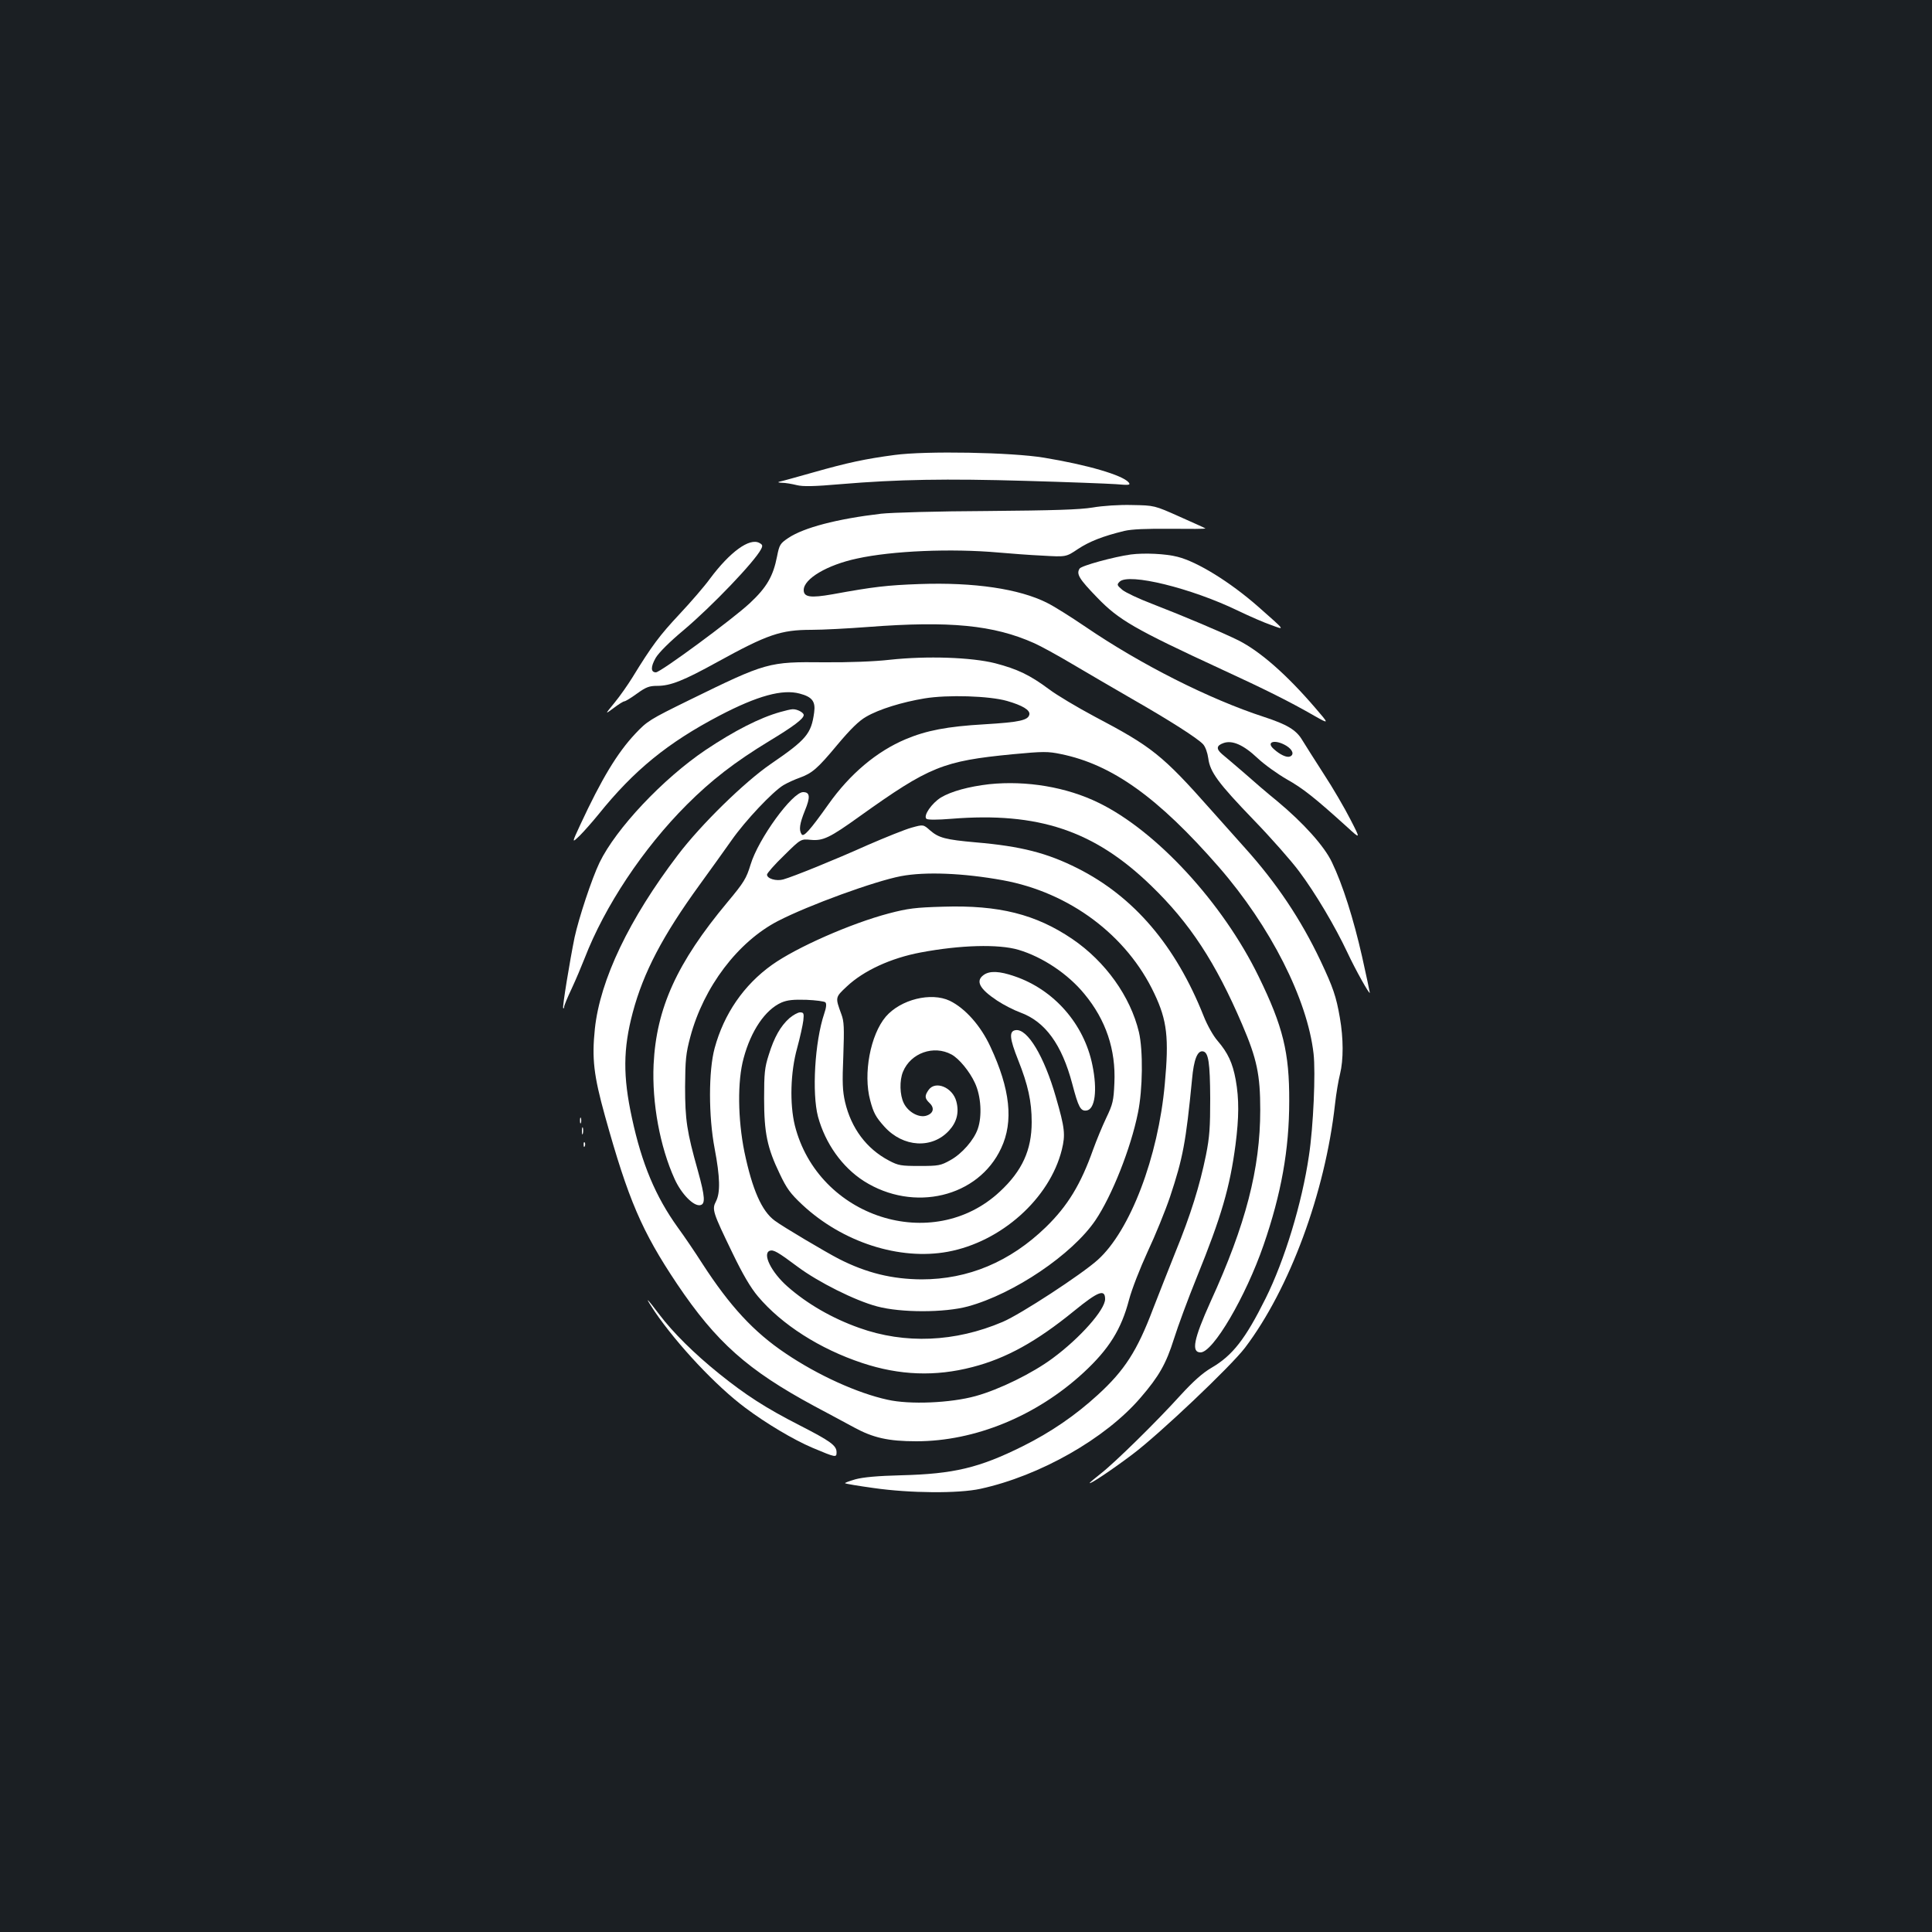 <?xml version="1.0" standalone="no"?>
<!DOCTYPE svg PUBLIC "-//W3C//DTD SVG 20010904//EN"
 "http://www.w3.org/TR/2001/REC-SVG-20010904/DTD/svg10.dtd">
<svg version="1.0" xmlns="http://www.w3.org/2000/svg"
 width="1000pt" height="1000pt" viewBox="0 0 1000 1000"
 preserveAspectRatio="xMidYMid meet">
<rect width="100%" height="100%" fill="#1b1f23"/>
<g transform="translate(0,1000) scale(0.1,-0.1)"
fill="#ffffff" stroke="none">
<path d="M4630 7645 c-151 -20 -244 -40 -420 -90 -85 -24 -164 -46 -175 -48
-12 -3 -7 -5 13 -6 18 0 52 -6 76 -12 32 -8 89 -7 227 5 297 25 548 29 959 17
212 -6 421 -14 465 -17 70 -6 78 -5 67 9 -32 38 -214 91 -438 128 -168 28
-612 36 -774 14z"/>
<path d="M5655 7373 c-69 -11 -199 -15 -545 -18 -255 -1 -497 -8 -550 -14
-229 -27 -399 -72 -479 -125 -43 -29 -47 -35 -59 -96 -20 -102 -53 -160 -141
-242 -89 -83 -462 -358 -486 -358 -27 0 -28 28 -1 75 16 27 72 83 144 143 148
125 367 354 401 419 10 19 8 24 -9 33 -51 27 -152 -47 -255 -185 -28 -39 -100
-122 -159 -185 -101 -108 -142 -162 -243 -327 -23 -37 -64 -96 -92 -130 -51
-62 -51 -62 -5 -28 25 19 50 35 56 35 5 0 35 18 65 40 47 34 64 40 105 40 69
0 136 27 312 124 258 142 327 166 486 166 58 0 191 7 295 15 420 32 648 10
858 -84 34 -15 123 -64 197 -108 74 -44 212 -124 305 -178 201 -115 343 -206
372 -237 12 -13 23 -44 27 -73 9 -71 51 -128 236 -320 89 -92 194 -211 234
-265 84 -112 186 -284 250 -420 41 -88 116 -222 116 -208 0 4 -18 88 -40 187
-44 194 -100 372 -156 488 -39 83 -148 204 -284 317 -47 38 -124 104 -171 146
-48 41 -99 85 -114 97 -31 27 -29 44 8 57 45 16 103 -9 176 -78 36 -34 105
-83 152 -110 82 -46 143 -94 311 -246 71 -65 71 -65 18 38 -29 57 -91 164
-139 237 -47 73 -97 152 -111 175 -31 52 -78 80 -197 119 -285 93 -639 272
-925 467 -75 51 -164 107 -199 124 -143 72 -376 107 -659 97 -168 -6 -238 -14
-451 -53 -114 -20 -149 -15 -149 22 0 58 121 130 276 163 181 40 488 53 734
31 58 -5 160 -13 227 -16 121 -7 121 -7 182 34 59 39 129 67 241 94 38 9 113
12 239 11 101 -1 182 -1 180 2 -2 2 -62 29 -134 61 -130 58 -130 58 -245 60
-66 2 -154 -4 -205 -13z m1003 -1233 c34 -21 42 -47 18 -56 -17 -6 -51 10 -83
39 -43 38 7 52 65 17z"/>
<path d="M5853 7130 c-87 -12 -256 -58 -265 -73 -18 -28 -3 -53 91 -150 112
-116 191 -162 645 -372 224 -103 354 -168 479 -240 78 -44 78 -44 3 43 -147
171 -283 290 -395 347 -83 41 -281 125 -449 190 -68 26 -136 58 -153 72 -28
24 -29 27 -14 42 46 47 372 -33 615 -151 58 -28 134 -61 169 -73 74 -27 78
-33 -69 97 -144 126 -312 230 -415 256 -61 16 -173 21 -242 12z"/>
<path d="M4605 6585 c-79 -9 -212 -14 -340 -13 -287 3 -298 0 -696 -195 -206
-101 -219 -109 -281 -175 -93 -99 -174 -233 -285 -472 -44 -95 -44 -95 -2 -55
22 22 66 72 97 110 184 229 359 371 626 511 197 103 326 138 415 114 65 -17
83 -41 75 -98 -15 -110 -40 -140 -224 -266 -136 -93 -362 -314 -481 -471 -252
-331 -403 -646 -430 -900 -16 -154 -6 -241 52 -450 121 -435 191 -598 373
-870 203 -302 366 -447 711 -633 72 -38 164 -88 205 -110 99 -54 178 -72 323
-72 304 0 622 131 865 355 133 123 196 225 236 378 14 53 56 161 96 248 40 85
92 213 116 284 67 202 82 281 114 609 9 102 28 150 57 144 28 -5 36 -58 37
-243 0 -149 -3 -199 -22 -294 -32 -157 -79 -309 -158 -502 -36 -90 -88 -222
-116 -294 -82 -217 -147 -318 -286 -445 -117 -107 -243 -193 -387 -265 -227
-113 -358 -144 -630 -151 -123 -3 -198 -10 -238 -21 -31 -9 -55 -18 -53 -20 2
-3 69 -14 148 -25 188 -27 439 -29 553 -4 307 67 646 259 828 471 96 111 133
177 173 304 20 64 73 208 119 321 127 313 171 465 200 685 18 141 19 236 1
336 -16 87 -40 139 -94 202 -22 25 -53 80 -72 128 -145 365 -361 618 -653 765
-157 79 -292 114 -527 134 -156 14 -191 23 -236 62 -35 31 -35 31 -96 14 -33
-9 -135 -50 -227 -90 -174 -78 -384 -163 -437 -178 -36 -10 -84 4 -84 25 0 7
39 52 88 99 87 86 87 86 138 81 64 -6 98 10 254 122 361 258 431 286 791 321
159 15 183 15 250 1 265 -54 503 -224 818 -585 267 -307 458 -684 490 -966 11
-97 -1 -378 -24 -528 -36 -246 -126 -541 -224 -738 -105 -211 -171 -296 -281
-360 -46 -27 -93 -69 -160 -142 -123 -136 -339 -348 -412 -405 -32 -25 -58
-47 -58 -49 0 -9 115 68 220 147 140 105 510 456 584 553 231 305 415 802 466
1261 6 55 18 125 26 156 18 73 18 184 -1 292 -19 110 -35 156 -100 294 -102
215 -228 403 -391 584 -38 42 -116 130 -174 195 -254 287 -308 329 -606 486
-88 47 -194 110 -235 141 -98 73 -163 104 -278 134 -123 31 -353 39 -546 18z
m607 -213 c80 -23 120 -47 116 -70 -6 -30 -50 -40 -233 -51 -192 -11 -300 -32
-407 -77 -150 -63 -289 -180 -400 -337 -96 -135 -129 -172 -139 -155 -15 22
-10 55 17 122 29 70 27 96 -9 96 -56 0 -232 -242 -272 -375 -22 -72 -34 -92
-120 -195 -262 -314 -368 -549 -382 -840 -9 -199 33 -426 109 -593 35 -77 97
-140 131 -135 29 4 27 42 -11 179 -57 202 -66 263 -66 434 1 140 4 172 27 258
69 259 247 493 454 600 159 82 500 206 636 232 126 24 323 16 527 -21 346 -63
643 -285 785 -587 66 -139 76 -229 54 -467 -34 -380 -180 -761 -347 -911 -83
-75 -400 -282 -492 -321 -246 -105 -506 -116 -743 -31 -141 50 -270 125 -371
214 -84 74 -131 170 -92 185 19 7 42 -6 145 -83 106 -79 297 -175 411 -205
123 -33 348 -33 470 0 238 65 540 269 660 446 85 126 183 372 220 556 25 121
27 324 5 418 -44 184 -173 365 -345 482 -189 128 -380 176 -668 167 -144 -4
-183 -9 -282 -35 -197 -52 -478 -176 -604 -266 -146 -104 -249 -254 -297 -431
-32 -117 -32 -353 0 -520 28 -148 30 -228 7 -273 -22 -42 -17 -56 85 -267 53
-110 94 -180 132 -225 123 -146 320 -272 540 -345 193 -64 378 -71 570 -21
175 45 332 132 527 291 124 101 160 115 160 61 0 -55 -129 -201 -271 -306
-105 -78 -276 -162 -399 -196 -130 -36 -341 -45 -456 -19 -156 34 -361 127
-528 240 -164 110 -288 244 -431 465 -37 58 -94 142 -127 187 -115 160 -186
329 -237 566 -47 216 -46 358 4 546 55 207 155 398 346 661 58 80 132 183 165
230 71 102 214 253 269 286 22 13 60 30 83 38 66 24 93 47 197 172 67 80 112
124 148 144 66 39 187 76 302 95 121 20 336 13 427 -13z m59 -1288 c125 -37
257 -125 342 -229 111 -134 163 -288 155 -461 -4 -92 -8 -109 -42 -180 -21
-44 -51 -117 -68 -164 -64 -180 -131 -291 -245 -402 -185 -179 -401 -270 -643
-270 -152 1 -285 33 -428 106 -66 34 -291 167 -332 198 -67 49 -116 160 -157
356 -34 168 -37 366 -4 485 38 142 112 251 196 288 31 13 61 16 129 14 49 -2
93 -8 98 -13 7 -7 5 -27 -6 -59 -49 -146 -64 -412 -32 -533 38 -139 125 -261
237 -333 258 -164 593 -84 711 170 65 138 47 306 -56 526 -50 108 -130 198
-210 237 -97 46 -254 7 -331 -82 -80 -94 -118 -296 -81 -433 17 -65 29 -87 74
-137 97 -107 247 -116 335 -19 40 44 52 94 37 150 -19 73 -109 110 -144 59
-21 -30 -20 -43 5 -67 27 -25 21 -53 -14 -65 -39 -14 -96 17 -119 64 -21 42
-23 118 -4 163 40 97 159 139 251 89 39 -21 94 -88 121 -147 32 -68 38 -172
15 -238 -20 -58 -82 -129 -142 -162 -50 -28 -61 -30 -159 -30 -96 0 -110 2
-159 28 -116 61 -195 167 -227 303 -13 57 -15 100 -9 239 5 146 4 178 -10 215
-32 88 -33 87 28 144 87 82 228 147 382 176 207 39 403 44 506 14z"/>
<path d="M5092 4954 c-44 -31 -23 -72 69 -133 33 -22 88 -50 121 -62 128 -47
214 -165 268 -369 32 -122 43 -142 74 -138 44 6 57 106 30 236 -43 212 -199
390 -403 459 -78 27 -128 29 -159 7z"/>
<path d="M4086 4730 c-46 -41 -79 -99 -107 -190 -21 -65 -24 -95 -24 -225 0
-179 16 -256 81 -391 36 -76 55 -102 117 -160 208 -194 503 -289 753 -243 276
51 527 275 590 528 19 78 16 111 -31 273 -60 210 -147 355 -208 346 -35 -5
-32 -42 13 -155 51 -128 70 -214 70 -321 0 -144 -49 -252 -164 -359 -348 -326
-942 -135 -1062 342 -27 111 -23 275 12 400 15 55 29 119 32 143 4 37 2 42
-17 42 -11 0 -36 -14 -55 -30z"/>
<path d="M4040 6315 c-108 -30 -240 -98 -388 -197 -221 -149 -464 -407 -549
-583 -40 -83 -107 -286 -129 -387 -25 -123 -64 -361 -59 -366 3 -3 5 0 5 7 0
6 17 48 39 94 21 45 51 116 67 157 104 269 302 568 529 795 127 127 247 220
426 329 126 76 179 116 179 135 0 13 -34 31 -57 30 -10 0 -38 -7 -63 -14z"/>
<path d="M5120 5941 c-105 -12 -197 -37 -250 -69 -48 -30 -92 -94 -75 -110 6
-6 57 -6 130 0 449 36 739 -61 1033 -346 200 -193 334 -397 472 -720 76 -177
93 -260 93 -441 0 -304 -75 -594 -257 -992 -88 -195 -101 -263 -52 -263 65 0
234 289 326 555 92 266 133 496 133 745 1 252 -32 387 -158 645 -186 382 -530
755 -829 900 -165 81 -373 116 -566 96z"/>
<path d="M3002 4200 c0 -14 2 -19 5 -12 2 6 2 18 0 25 -3 6 -5 1 -5 -13z"/>
<path d="M3012 4145 c0 -16 2 -22 5 -12 2 9 2 23 0 30 -3 6 -5 -1 -5 -18z"/>
<path d="M3021 4074 c0 -11 3 -14 6 -6 3 7 2 16 -1 19 -3 4 -6 -2 -5 -13z"/>
<path d="M3389 3211 c117 -171 317 -385 469 -498 108 -81 249 -165 348 -207
121 -51 124 -51 124 -23 0 35 -30 57 -192 140 -176 90 -278 156 -416 267 -129
104 -238 212 -310 307 -30 40 -56 73 -59 73 -2 0 14 -26 36 -59z"/>
</g>
</svg>
